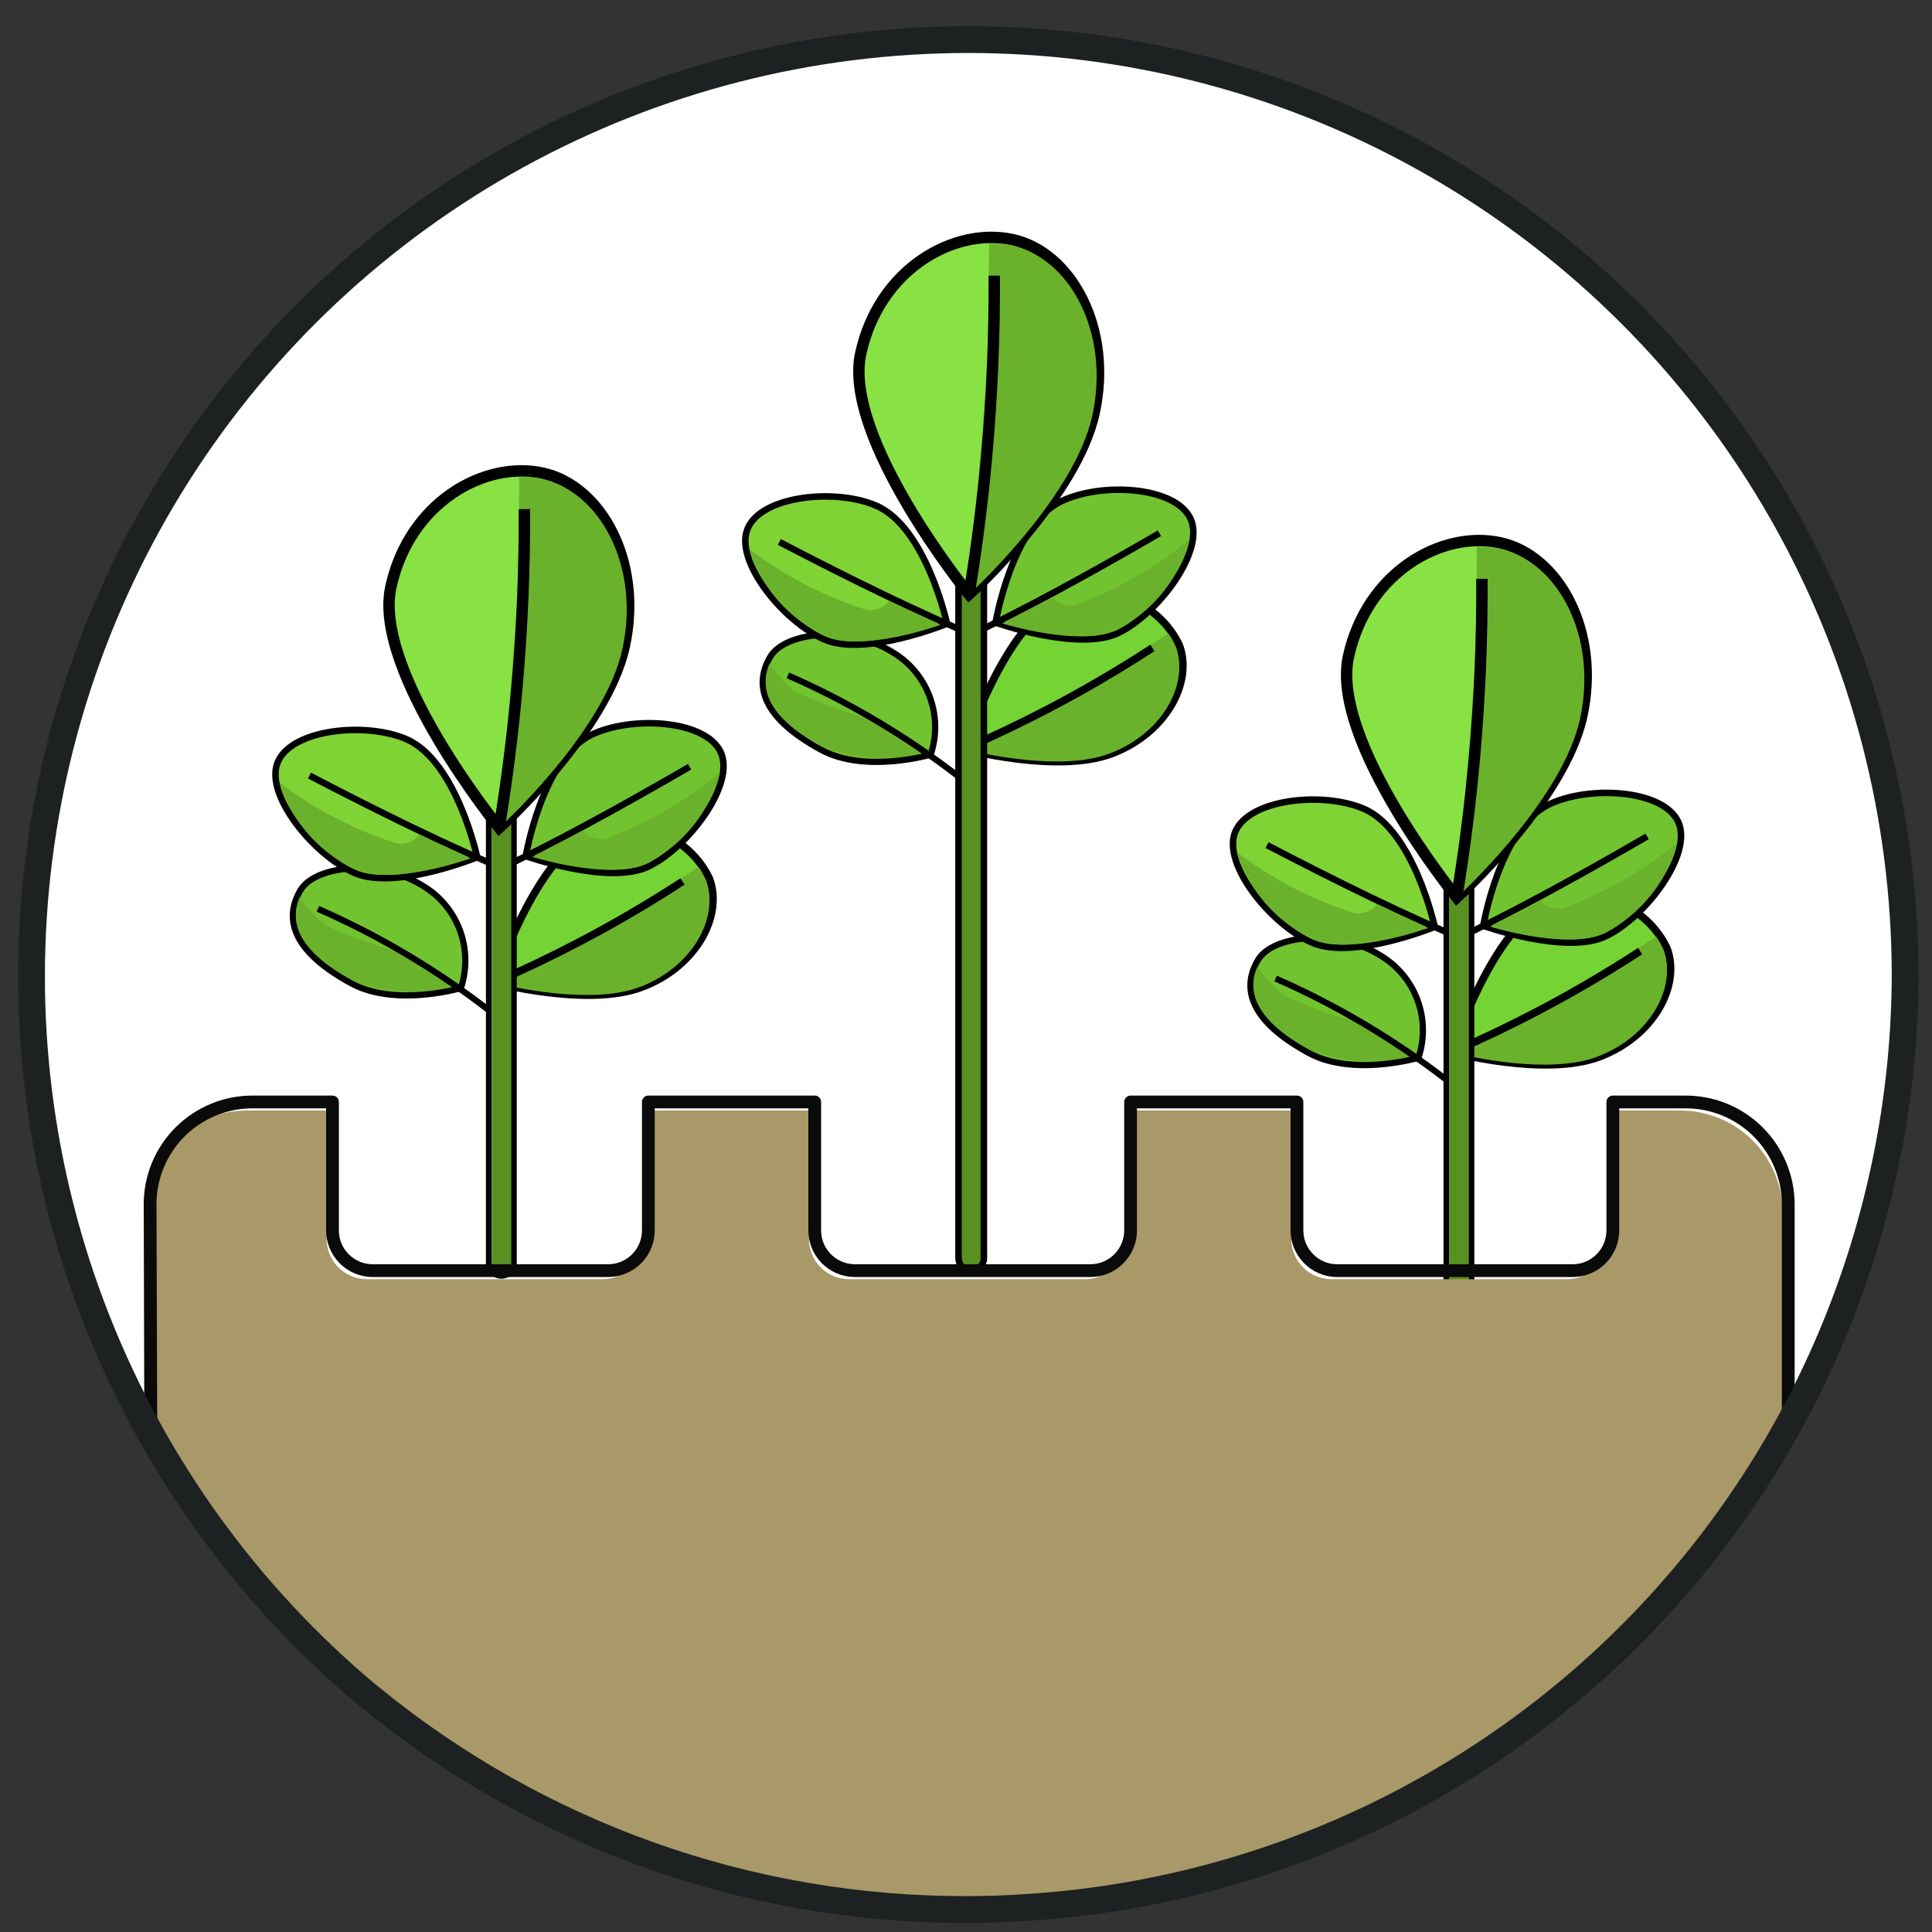 <svg width="72" height="72" viewBox="0 0 72 72" fill="none" xmlns="http://www.w3.org/2000/svg">
<rect x="0" y="0" width="72" height="72" fill="#333333" stroke="none"/>
<path d="M71 36.315C70.978 45.187 67.581 53.718 61.498 60.176C55.415 66.635 47.102 70.535 38.247 71.086C37.502 71.138 36.753 71.162 36 71.162C27.896 71.177 20.04 68.375 13.775 63.236C13.765 63.231 13.756 63.222 13.746 63.217C9.233 59.459 5.741 54.623 3.593 49.157C1.445 43.691 0.71 37.771 1.458 31.946C2.205 26.121 4.409 20.578 7.867 15.831C11.325 11.084 15.925 7.286 21.241 4.789C26.556 2.292 32.416 1.175 38.277 1.544C44.138 1.912 49.812 3.753 54.773 6.897C59.734 10.04 63.822 14.384 66.658 19.526C69.495 24.669 70.988 30.444 71 36.317V36.315Z" fill="white" stroke="#1D2121" stroke-width="0.476" stroke-miterlimit="10"/>
<path d="M17.175 36.824C17.175 36.824 14.741 37.54 13.095 36.648C10.738 35.371 10.637 34.121 11.195 33.179C11.753 32.237 14.134 32.01 15.728 32.993C16.373 33.368 16.869 33.953 17.133 34.651C17.396 35.349 17.411 36.116 17.175 36.824Z" fill="#71C430" stroke="black" stroke-width="0.231" stroke-miterlimit="10"/>
<path d="M16.978 36.718C15.709 37.086 14.354 37.019 13.128 36.528C11.06 35.407 10.795 34.309 11.167 33.437C11.439 33.816 11.756 34.161 12.111 34.465C13.136 34.947 14.206 35.327 15.305 35.599L16.978 36.718Z" fill="#6AB22B"/>
<path d="M18.207 37.639C16.248 36.128 14.113 34.862 11.848 33.869" stroke="black" stroke-width="0.231" stroke-miterlimit="10"/>
<path d="M23.911 36.79C21.891 37.544 18.42 36.616 18.42 36.616C18.42 36.616 19.983 31.857 22.003 31.101C22.81 30.744 23.725 30.716 24.553 31.022C25.381 31.329 26.057 31.947 26.437 32.744C26.958 34.137 25.931 36.035 23.911 36.79Z" fill="#75D334" stroke="black" stroke-width="0.284" stroke-miterlimit="10"/>
<path d="M26.307 32.824C26.237 32.642 26.146 32.468 26.036 32.308C23.618 33.905 21.104 35.352 18.508 36.641C19.05 36.776 22.022 37.461 23.823 36.791C25.807 36.051 26.821 34.191 26.307 32.824Z" fill="#6AB22B"/>
<path d="M25.436 32.848C24.198 33.655 22.925 34.402 21.616 35.088C20.571 35.637 19.505 36.146 18.416 36.616" fill="#75D334"/>
<path d="M25.436 32.848C24.198 33.655 22.925 34.402 21.616 35.088C20.571 35.637 19.505 36.146 18.416 36.616" stroke="black" stroke-width="0.284" stroke-miterlimit="10"/>
<path d="M24.179 32.287C22.693 33.01 19.594 31.904 19.594 31.904C19.594 31.904 20.206 28.279 22.03 27.389C23.516 26.665 26.27 26.819 26.851 28.013C27.432 29.207 25.664 31.563 24.179 32.287Z" fill="#71C430" stroke="black" stroke-width="0.243" stroke-miterlimit="10"/>
<path d="M25.698 28.575C23.098 30.083 20.607 31.454 18.344 32.513L25.698 28.575Z" fill="#75D334"/>
<path d="M25.698 28.575C23.098 30.083 20.607 31.454 18.344 32.513" stroke="black" stroke-width="0.243" stroke-miterlimit="10"/>
<path d="M24.126 32.165C24.788 31.825 25.37 31.349 25.836 30.769C26.301 30.188 26.638 29.516 26.826 28.796C25.544 29.864 24.086 30.701 22.518 31.271C21.836 31.286 21.746 30.952 21.746 30.952L19.84 31.934C19.84 31.934 22.736 32.841 24.126 32.165Z" fill="#6AB22B"/>
<path d="M13.222 32.537C14.739 33.192 17.784 31.946 17.784 31.946C17.784 31.946 17.007 28.352 15.144 27.546C13.626 26.891 10.883 27.171 10.356 28.39C9.829 29.609 11.706 31.883 13.222 32.537Z" fill="#7FD335" stroke="black" stroke-width="0.243" stroke-miterlimit="10"/>
<path d="M11.533 28.903C14.195 30.291 16.75 31.546 19.059 32.503L11.533 28.903Z" fill="#75D334"/>
<path d="M11.533 28.903C14.195 30.291 16.75 31.546 19.059 32.503" stroke="black" stroke-width="0.243" stroke-miterlimit="10"/>
<path d="M13.268 32.413C12.592 32.103 11.989 31.655 11.498 31.096C11.007 30.537 10.64 29.881 10.42 29.171C11.75 30.179 13.245 30.949 14.838 31.446C15.519 31.431 15.594 31.092 15.594 31.092L17.543 31.986C17.543 31.986 14.687 33.026 13.268 32.413Z" fill="#6AB22B"/>
<path d="M19.156 28.298C19.156 28.037 18.944 27.825 18.683 27.825C18.422 27.825 18.211 28.037 18.211 28.298V47.079C18.211 47.34 18.422 47.552 18.683 47.552C18.944 47.552 19.156 47.34 19.156 47.079V28.298Z" fill="#589122" stroke="black" stroke-width="0.204" stroke-miterlimit="10"/>
<path d="M23.265 24.083C22.579 27.235 18.602 30.849 18.602 30.849C18.602 30.849 13.881 25.03 14.566 21.878C15.251 18.726 18.048 17.158 20.222 17.631C22.396 18.104 23.951 20.931 23.265 24.083Z" fill="#89E244" stroke="black" stroke-width="0.425" stroke-miterlimit="10"/>
<path d="M20.215 17.86C19.93 17.799 19.639 17.774 19.347 17.783C19.34 20.202 19.273 27.788 18.703 30.759C19.312 30.185 22.58 27.002 23.194 24.195C23.872 21.097 22.35 18.321 20.215 17.86Z" fill="#6AB22B"/>
<path d="M19.542 18.974C19.554 21.184 19.462 23.39 19.267 25.593C19.111 27.351 18.889 29.102 18.602 30.848" fill="#75D334"/>
<path d="M19.542 18.974C19.554 21.184 19.462 23.39 19.267 25.593C19.111 27.351 18.889 29.102 18.602 30.848" stroke="black" stroke-width="0.425" stroke-miterlimit="10"/>
<path d="M34.685 28.122C34.685 28.122 32.251 28.838 30.605 27.946C28.248 26.669 28.147 25.42 28.705 24.477C29.263 23.534 31.645 23.308 33.239 24.291C33.884 24.666 34.379 25.252 34.642 25.949C34.906 26.647 34.921 27.414 34.685 28.122Z" fill="#71C430" stroke="black" stroke-width="0.231" stroke-miterlimit="10"/>
<path d="M34.486 28.017C33.217 28.384 31.862 28.317 30.635 27.826C28.568 26.705 28.303 25.608 28.674 24.735C28.947 25.115 29.264 25.46 29.619 25.763C30.644 26.245 31.714 26.625 32.813 26.898L34.486 28.017Z" fill="#6AB22B"/>
<path d="M35.719 28.937C33.761 27.426 31.626 26.16 29.361 25.167" stroke="black" stroke-width="0.231" stroke-miterlimit="10"/>
<path d="M41.421 28.088C39.4 28.842 35.93 27.914 35.93 27.914C35.93 27.914 37.493 23.155 39.513 22.399C40.32 22.042 41.235 22.014 42.063 22.321C42.891 22.628 43.567 23.245 43.947 24.042C44.468 25.435 43.441 27.333 41.421 28.088Z" fill="#75D334" stroke="black" stroke-width="0.284" stroke-miterlimit="10"/>
<path d="M43.817 24.122C43.747 23.94 43.656 23.767 43.545 23.606C41.127 25.203 38.613 26.651 36.018 27.939C36.56 28.074 39.532 28.759 41.332 28.089C43.32 27.349 44.329 25.489 43.817 24.122Z" fill="#6AB22B"/>
<path d="M42.946 24.146C41.708 24.953 40.434 25.7 39.126 26.386C38.08 26.935 37.013 27.445 35.926 27.914" fill="#75D334"/>
<path d="M42.946 24.146C41.708 24.953 40.434 25.7 39.126 26.386C38.08 26.935 37.013 27.445 35.926 27.914" stroke="black" stroke-width="0.284" stroke-miterlimit="10"/>
<path d="M41.685 23.585C40.2 24.308 37.102 23.202 37.102 23.202C37.102 23.202 37.714 19.577 39.538 18.687C41.023 17.963 43.777 18.117 44.359 19.311C44.941 20.505 43.172 22.861 41.685 23.585Z" fill="#71C430" stroke="black" stroke-width="0.243" stroke-miterlimit="10"/>
<path d="M43.208 19.873C40.608 21.381 38.117 22.752 35.853 23.811L43.208 19.873Z" fill="#75D334"/>
<path d="M43.208 19.873C40.608 21.381 38.117 22.752 35.853 23.811" stroke="black" stroke-width="0.243" stroke-miterlimit="10"/>
<path d="M41.635 23.463C42.296 23.123 42.879 22.647 43.344 22.066C43.809 21.486 44.147 20.814 44.335 20.094C43.052 21.162 41.594 21.999 40.026 22.569C39.345 22.584 39.254 22.25 39.254 22.25L37.348 23.232C37.348 23.232 40.246 24.14 41.635 23.463Z" fill="#6AB22B"/>
<path d="M30.731 23.835C32.249 24.49 35.293 23.244 35.293 23.244C35.293 23.244 34.516 19.65 32.653 18.844C31.136 18.189 28.392 18.469 27.866 19.688C27.34 20.907 29.214 23.181 30.731 23.835Z" fill="#7FD335" stroke="black" stroke-width="0.243" stroke-miterlimit="10"/>
<path d="M29.043 20.197C31.705 21.585 34.26 22.84 36.569 23.797L29.043 20.197Z" fill="#75D334"/>
<path d="M29.043 20.197C31.705 21.585 34.26 22.84 36.569 23.797" stroke="black" stroke-width="0.243" stroke-miterlimit="10"/>
<path d="M30.778 23.711C30.102 23.401 29.498 22.953 29.008 22.394C28.517 21.835 28.149 21.179 27.93 20.469C29.259 21.477 30.754 22.247 32.347 22.744C33.029 22.729 33.104 22.39 33.104 22.39L35.053 23.284C35.053 23.284 32.196 24.324 30.778 23.711Z" fill="#6AB22B"/>
<path d="M36.666 19.596C36.666 19.335 36.454 19.123 36.193 19.123C35.932 19.123 35.721 19.335 35.721 19.596V46.879C35.721 47.14 35.932 47.352 36.193 47.352C36.454 47.352 36.666 47.14 36.666 46.879V19.596Z" fill="#589122" stroke="black" stroke-width="0.244" stroke-miterlimit="10"/>
<path d="M40.776 15.381C40.09 18.533 36.112 22.147 36.112 22.147C36.112 22.147 31.392 16.328 32.076 13.176C32.76 10.024 35.558 8.456 37.732 8.929C39.906 9.402 41.461 12.229 40.776 15.381Z" fill="#89E244" stroke="black" stroke-width="0.425" stroke-miterlimit="10"/>
<path d="M37.727 9.158C37.441 9.097 37.15 9.072 36.858 9.081C36.852 11.5 36.784 19.086 36.215 22.057C36.823 21.484 40.092 18.3 40.706 15.493C41.384 12.395 39.861 9.619 37.727 9.158Z" fill="#6AB22B"/>
<path d="M37.053 10.272C37.065 12.482 36.974 14.688 36.778 16.891C36.622 18.649 36.401 20.401 36.113 22.146" fill="#75D334"/>
<path d="M37.053 10.272C37.065 12.482 36.974 14.688 36.778 16.891C36.622 18.649 36.401 20.401 36.113 22.146" stroke="black" stroke-width="0.425" stroke-miterlimit="10"/>
<path d="M52.861 39.421C52.861 39.421 50.427 40.136 48.781 39.245C46.424 37.967 46.323 36.718 46.881 35.776C47.439 34.834 49.82 34.606 51.414 35.59C52.059 35.965 52.555 36.551 52.818 37.248C53.082 37.946 53.097 38.714 52.861 39.421Z" fill="#71C430" stroke="black" stroke-width="0.231" stroke-miterlimit="10"/>
<path d="M52.664 39.315C51.395 39.683 50.04 39.615 48.814 39.124C46.746 38.004 46.481 36.906 46.853 36.033C47.124 36.413 47.441 36.758 47.797 37.061C48.821 37.543 49.891 37.924 50.991 38.196L52.664 39.315Z" fill="#6AB22B"/>
<path d="M53.896 40.235C51.938 38.724 49.803 37.459 47.537 36.466" stroke="black" stroke-width="0.231" stroke-miterlimit="10"/>
<path d="M59.596 39.386C57.577 40.141 54.105 39.212 54.105 39.212C54.105 39.212 55.669 34.453 57.688 33.697C58.496 33.34 59.411 33.312 60.239 33.619C61.067 33.925 61.743 34.543 62.123 35.34C62.644 36.734 61.617 38.631 59.596 39.386Z" fill="#75D334" stroke="black" stroke-width="0.284" stroke-miterlimit="10"/>
<path d="M61.992 35.42C61.922 35.238 61.831 35.065 61.721 34.904C59.304 36.503 56.79 37.95 54.193 39.237C54.735 39.372 57.707 40.057 59.508 39.387C61.495 38.647 62.505 36.787 61.992 35.42Z" fill="#6AB22B"/>
<path d="M61.122 35.445C59.884 36.251 58.61 36.998 57.302 37.685C56.256 38.233 55.19 38.742 54.102 39.212" fill="#75D334"/>
<path d="M61.122 35.445C59.884 36.251 58.61 36.998 57.302 37.685C56.256 38.233 55.19 38.742 54.102 39.212" stroke="black" stroke-width="0.284" stroke-miterlimit="10"/>
<path d="M59.862 34.883C58.376 35.608 55.277 34.501 55.277 34.501C55.277 34.501 55.889 30.875 57.713 29.985C59.199 29.262 61.953 29.415 62.534 30.609C63.115 31.803 61.347 34.16 59.862 34.883Z" fill="#71C430" stroke="black" stroke-width="0.243" stroke-miterlimit="10"/>
<path d="M61.383 31.171C58.783 32.679 56.292 34.05 54.029 35.109L61.383 31.171Z" fill="#75D334"/>
<path d="M61.383 31.171C58.783 32.679 56.292 34.05 54.029 35.109" stroke="black" stroke-width="0.243" stroke-miterlimit="10"/>
<path d="M59.811 34.762C60.473 34.422 61.056 33.946 61.521 33.366C61.987 32.785 62.324 32.113 62.511 31.393C61.229 32.461 59.772 33.298 58.203 33.868C57.521 33.883 57.431 33.549 57.431 33.549L55.525 34.531C55.525 34.531 58.421 35.439 59.811 34.762Z" fill="#6AB22B"/>
<path d="M48.906 35.134C50.423 35.789 53.468 34.542 53.468 34.542C53.468 34.542 52.691 30.948 50.828 30.142C49.311 29.488 46.567 29.767 46.04 30.986C45.513 32.205 47.39 34.479 48.906 35.134Z" fill="#7FD335" stroke="black" stroke-width="0.243" stroke-miterlimit="10"/>
<path d="M47.219 31.495C49.881 32.883 52.436 34.139 54.745 35.095L47.219 31.495Z" fill="#75D334"/>
<path d="M47.219 31.495C49.881 32.883 52.436 34.139 54.745 35.095" stroke="black" stroke-width="0.243" stroke-miterlimit="10"/>
<path d="M48.953 35.01C48.277 34.7 47.674 34.251 47.183 33.693C46.693 33.134 46.325 32.478 46.105 31.768C47.435 32.776 48.93 33.546 50.523 34.043C51.205 34.028 51.279 33.69 51.279 33.69L53.228 34.583C53.228 34.583 50.373 35.623 48.953 35.01Z" fill="#6AB22B"/>
<path d="M54.842 30.894C54.842 30.633 54.63 30.421 54.369 30.421C54.108 30.421 53.897 30.633 53.897 30.894V49.675C53.897 49.936 54.108 50.148 54.369 50.148C54.63 50.148 54.842 49.936 54.842 49.675V30.894Z" fill="#589122" stroke="black" stroke-width="0.204" stroke-miterlimit="10"/>
<path d="M58.95 26.679C58.264 29.831 54.288 33.445 54.288 33.445C54.288 33.445 49.566 27.626 50.252 24.475C50.937 21.324 53.733 19.755 55.907 20.227C58.081 20.699 59.636 23.527 58.95 26.679Z" fill="#89E244" stroke="black" stroke-width="0.425" stroke-miterlimit="10"/>
<path d="M55.905 20.456C55.619 20.396 55.328 20.37 55.037 20.379C55.03 22.798 54.963 30.384 54.393 33.355C55.002 32.782 58.27 29.598 58.884 26.791C59.558 23.693 58.036 20.917 55.905 20.456Z" fill="#6AB22B"/>
<path d="M55.227 21.571C55.239 23.781 55.148 25.987 54.952 28.189C54.796 29.947 54.574 31.699 54.287 33.444" fill="#75D334"/>
<path d="M55.227 21.571C55.239 23.781 55.148 25.987 54.952 28.189C54.796 29.947 54.574 31.699 54.287 33.444" stroke="black" stroke-width="0.425" stroke-miterlimit="10"/>
<path d="M66.436 45.189V53.447C63.586 58.582 59.491 62.917 54.527 66.054C49.562 69.191 43.889 71.029 38.028 71.398C37.284 71.45 36.535 71.474 35.781 71.474C27.678 71.489 19.821 68.687 13.556 63.548C13.547 63.543 13.537 63.534 13.528 63.529C10.25 60.837 7.488 57.572 5.375 53.894V45.194C5.375 44.693 5.475 44.196 5.667 43.733C5.86 43.27 6.142 42.85 6.498 42.496C6.853 42.142 7.275 41.862 7.739 41.672C8.203 41.481 8.7 41.384 9.201 41.386H12.173V46.153C12.17 46.35 12.207 46.546 12.28 46.73C12.353 46.913 12.462 47.08 12.6 47.221C12.737 47.362 12.902 47.475 13.083 47.552C13.265 47.63 13.46 47.671 13.657 47.673H22.463C22.66 47.671 22.855 47.63 23.037 47.552C23.218 47.474 23.382 47.362 23.52 47.221C23.657 47.079 23.766 46.913 23.839 46.729C23.912 46.546 23.949 46.35 23.946 46.153V41.386H30.146V46.153C30.143 46.351 30.18 46.547 30.253 46.73C30.327 46.914 30.436 47.081 30.574 47.222C30.712 47.364 30.877 47.476 31.059 47.553C31.241 47.631 31.436 47.671 31.634 47.673H40.434C40.632 47.672 40.827 47.631 41.009 47.554C41.191 47.477 41.356 47.364 41.495 47.223C41.633 47.081 41.742 46.914 41.816 46.731C41.889 46.547 41.926 46.351 41.923 46.153V41.386H48.123V46.153C48.12 46.35 48.157 46.546 48.23 46.73C48.303 46.913 48.412 47.08 48.55 47.221C48.687 47.362 48.852 47.475 49.033 47.552C49.215 47.63 49.41 47.671 49.607 47.673H58.413C58.61 47.671 58.805 47.63 58.986 47.552C59.168 47.474 59.332 47.362 59.47 47.221C59.608 47.079 59.716 46.913 59.789 46.729C59.862 46.546 59.899 46.35 59.896 46.153V41.386H62.572C63.076 41.38 63.576 41.474 64.044 41.662C64.511 41.85 64.937 42.129 65.296 42.483C65.655 42.836 65.941 43.257 66.137 43.722C66.332 44.186 66.434 44.685 66.436 45.189Z" fill="#A99968"/>
<path d="M5.622 53.46L5.594 44.875C5.594 44.374 5.694 43.877 5.886 43.414C6.079 42.951 6.361 42.531 6.717 42.177C7.072 41.824 7.494 41.543 7.958 41.353C8.421 41.162 8.918 41.065 9.42 41.067H12.391V45.837C12.389 46.034 12.425 46.23 12.499 46.413C12.572 46.596 12.681 46.762 12.819 46.903C12.957 47.044 13.122 47.156 13.303 47.233C13.485 47.311 13.68 47.351 13.877 47.353H22.677C22.874 47.351 23.069 47.31 23.25 47.233C23.431 47.156 23.596 47.044 23.733 46.903C23.871 46.762 23.98 46.596 24.054 46.413C24.127 46.23 24.164 46.034 24.162 45.837V41.067H30.362V45.837C30.36 46.034 30.396 46.23 30.47 46.413C30.544 46.596 30.652 46.762 30.79 46.903C30.928 47.044 31.093 47.156 31.274 47.233C31.456 47.311 31.651 47.351 31.848 47.353H40.648C40.845 47.351 41.04 47.311 41.221 47.233C41.403 47.156 41.567 47.044 41.705 46.903C41.843 46.762 41.952 46.596 42.026 46.413C42.099 46.23 42.136 46.034 42.134 45.837V41.067H48.334V45.837C48.332 46.034 48.368 46.23 48.442 46.413C48.516 46.596 48.624 46.762 48.763 46.903C48.901 47.044 49.065 47.156 49.246 47.233C49.428 47.311 49.623 47.351 49.82 47.353H58.62C58.817 47.351 59.012 47.311 59.193 47.233C59.375 47.156 59.539 47.044 59.677 46.903C59.815 46.762 59.924 46.596 59.998 46.413C60.071 46.23 60.108 46.034 60.106 45.837V41.067H62.78C63.284 41.062 63.784 41.156 64.252 41.344C64.72 41.533 65.145 41.812 65.504 42.166C65.864 42.52 66.149 42.942 66.344 43.407C66.54 43.872 66.641 44.371 66.643 44.875V53.136" stroke="#0A0A0A" stroke-width="0.476" stroke-linecap="round" stroke-linejoin="round"/>
<path d="M71 36.315C70.978 45.187 67.581 53.718 61.498 60.176C55.415 66.635 47.102 70.535 38.247 71.086C37.502 71.138 36.753 71.162 36 71.162C27.896 71.177 20.04 68.375 13.775 63.236C13.765 63.231 13.756 63.222 13.746 63.217C9.233 59.459 5.741 54.623 3.593 49.157C1.445 43.691 0.71 37.771 1.458 31.946C2.205 26.121 4.409 20.578 7.867 15.831C11.325 11.084 15.925 7.286 21.241 4.789C26.556 2.292 32.416 1.175 38.277 1.544C44.138 1.912 49.812 3.753 54.773 6.897C59.734 10.04 63.822 14.384 66.658 19.526C69.495 24.669 70.988 30.444 71 36.317V36.315Z" stroke="#1D2121" stroke-miterlimit="10"/>
</svg>
